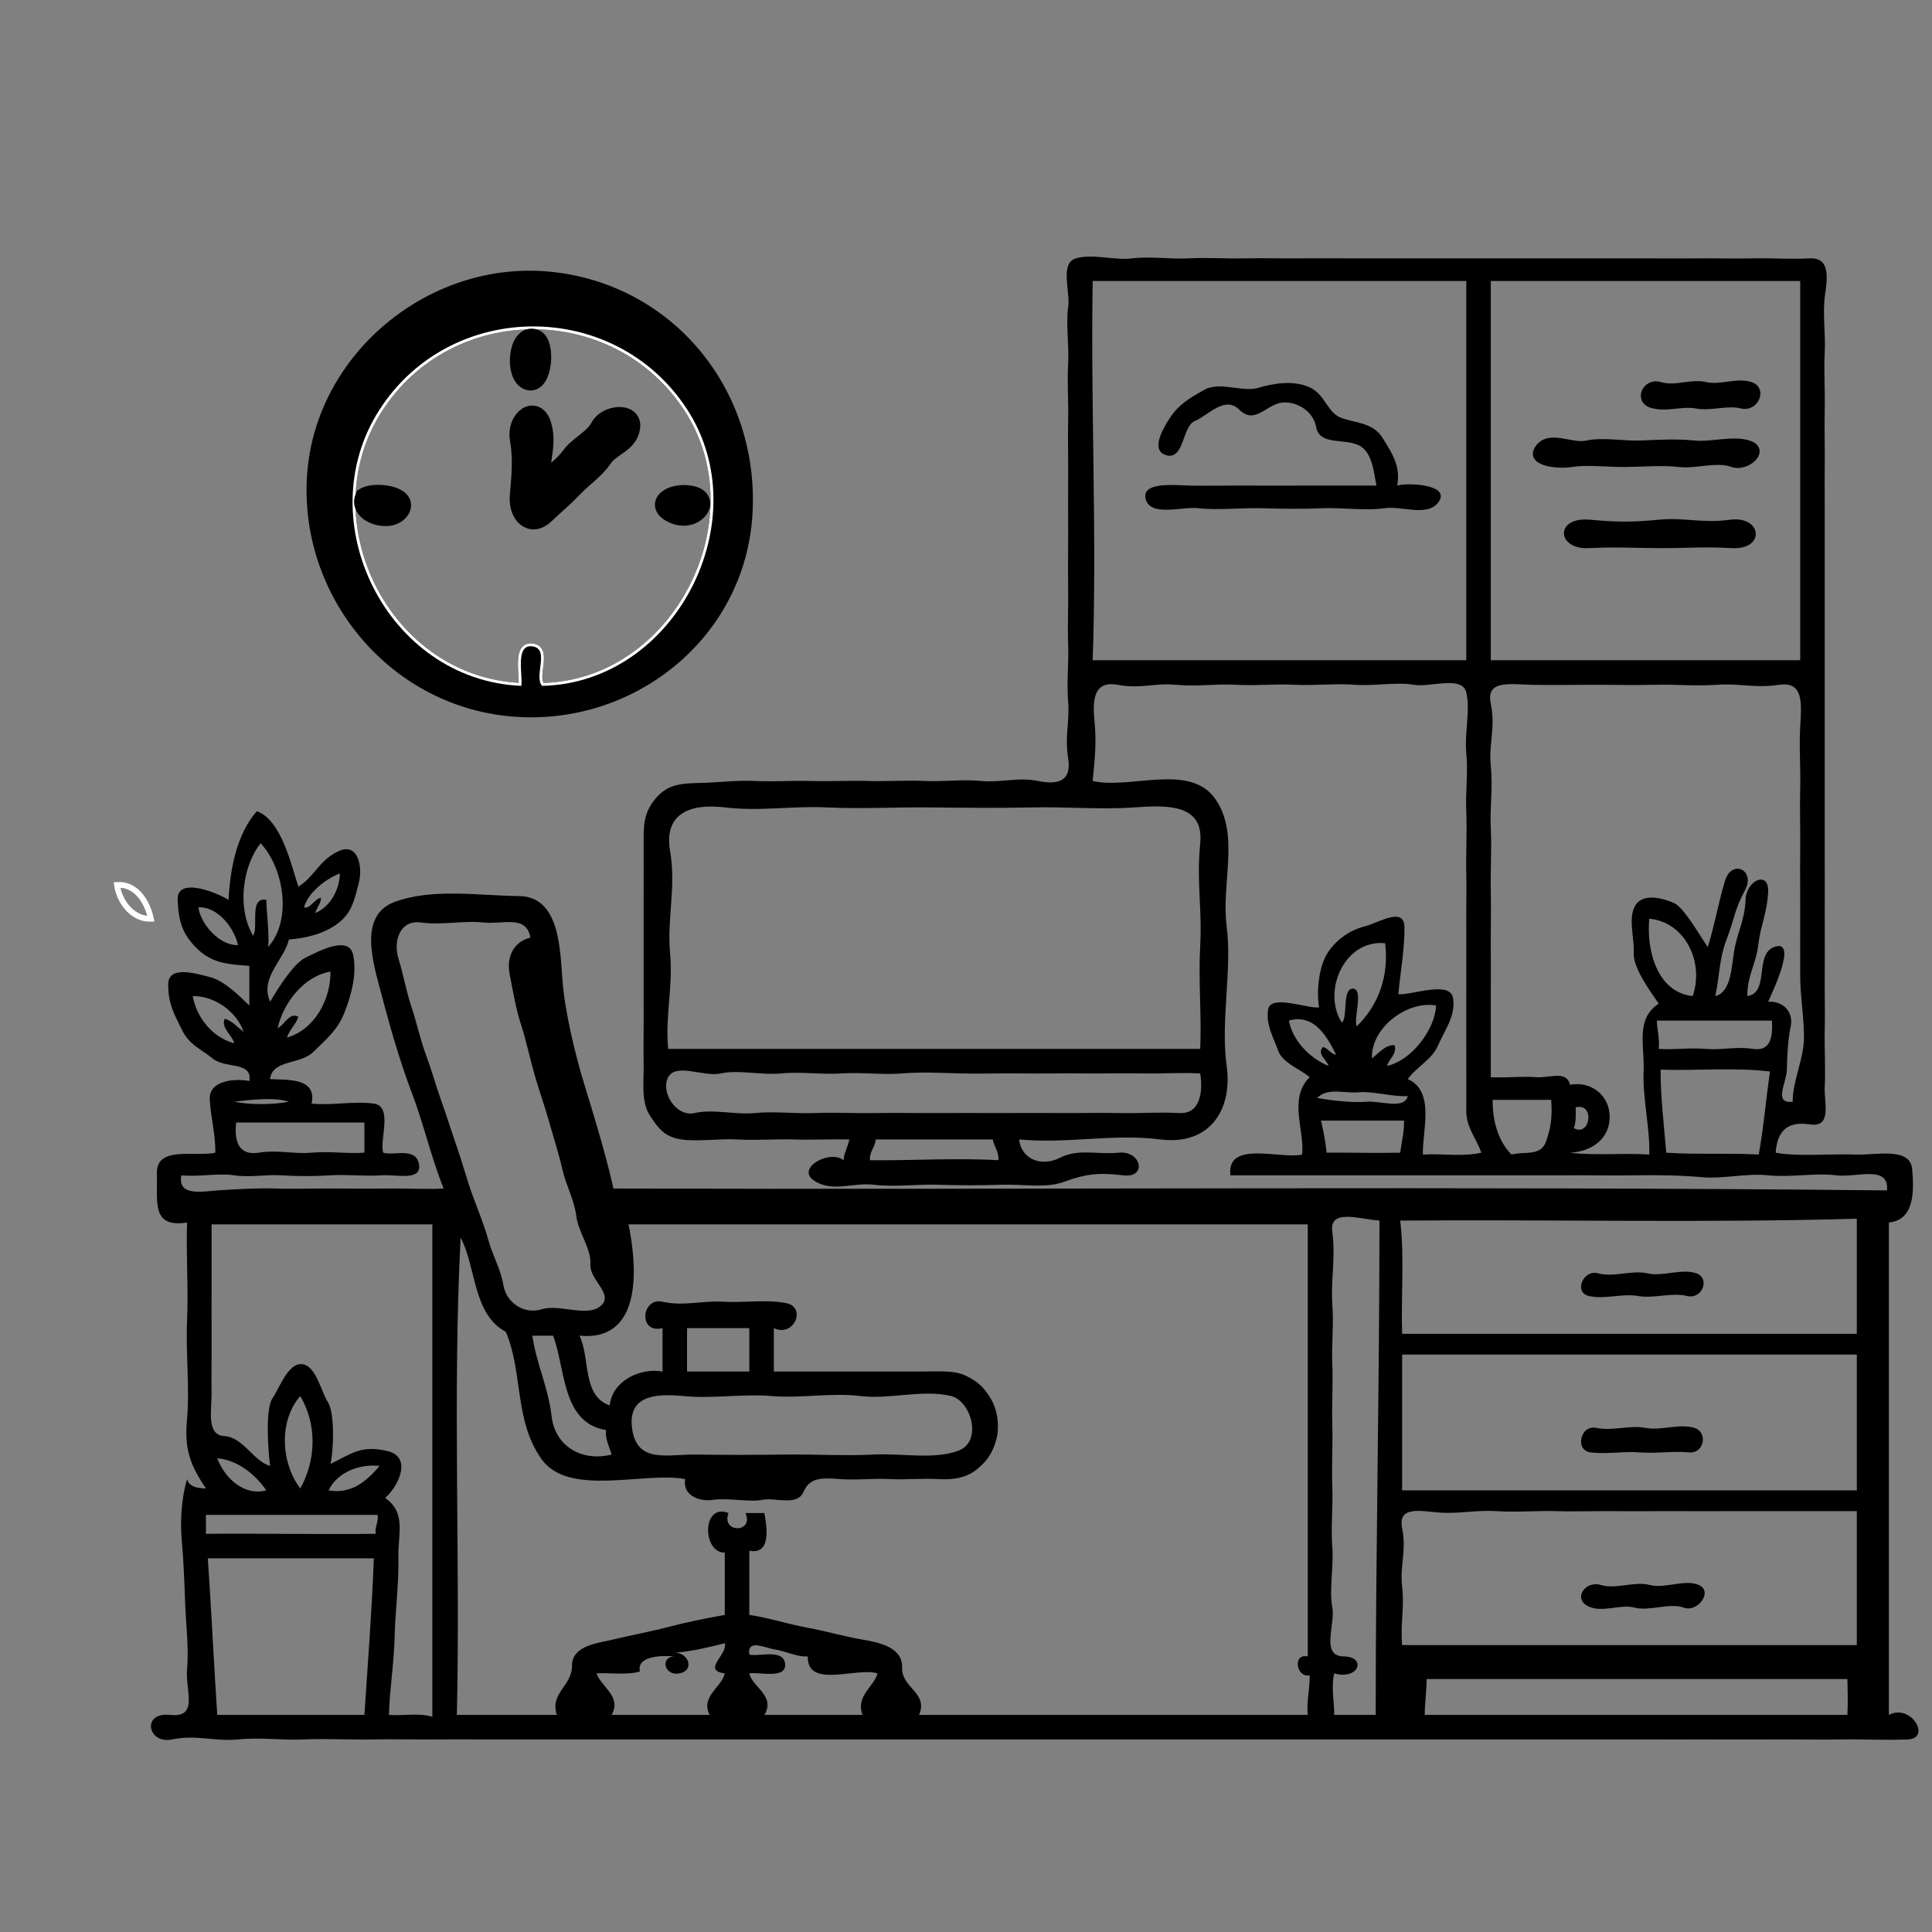 <svg width="101" height="101" viewBox="0 0 101 101" fill="none" xmlns="http://www.w3.org/2000/svg">
<rect x="0" y="0" width="101" height="101" fill="#808080" stroke="none"/>
<path d="M7.891 48.034C7.705 47.163 7.137 46.198 6.115 46.259C6.232 47.127 6.925 48.068 7.891 48.034Z" stroke="white" stroke-width="0.3"/>
<path d="M28.731 14.352C22.51 13.751 16.648 18.572 16.205 24.808C15.762 31.043 20.392 36.724 26.693 37.301C32.993 37.878 38.801 33.313 39.187 26.879C39.572 20.445 35.072 14.966 28.731 14.352ZM35.143 18.692C32.364 15.801 27.488 15.123 23.896 16.52C20.304 17.917 18.094 21.213 17.389 24.808C17.486 21.029 20.259 17.619 23.867 16.195C27.474 14.771 32.621 15.443 35.143 18.692ZM28.337 35.855C27.893 35.359 28.763 33.917 27.836 33.791C26.91 33.665 27.343 35.303 27.252 35.855C20.234 35.56 16.107 27.234 19.832 21.431C23.556 15.629 32.137 15.608 35.907 21.38C39.677 27.151 35.321 35.714 28.337 35.855Z" stroke="black" stroke-width="0.3"/>
<path d="M35.143 18.692C32.621 15.444 27.474 14.771 23.867 16.195C20.259 17.619 17.486 21.029 17.389 24.808C18.094 21.213 20.304 17.917 23.896 16.521C27.488 15.123 32.364 15.802 35.143 18.692Z" stroke="white" stroke-width="0.3"/>
<path d="M28.337 35.854C35.321 35.714 39.677 27.151 35.907 21.38C32.137 15.608 23.556 15.629 19.832 21.431C16.107 27.234 20.234 35.559 27.252 35.854C27.343 35.303 26.91 33.665 27.836 33.791C28.763 33.917 27.893 35.359 28.337 35.854ZM27.942 17.706C28.571 17.911 28.371 20.149 27.622 19.896C26.873 19.641 27.058 17.418 27.942 17.706ZM28.337 25.301C28.812 24.798 29.424 24.418 29.841 23.846C30.258 23.273 31.032 22.961 31.37 22.317C31.709 21.673 33.086 21.511 32.966 22.349C32.844 23.187 31.954 23.31 31.518 23.945C31.082 24.579 30.563 24.878 29.989 25.473C29.416 26.069 29.172 26.246 28.465 26.908C27.758 27.571 27.061 26.913 27.153 25.892C27.246 24.872 27.33 23.952 27.153 22.933C26.977 21.915 28.013 21.128 28.334 22.246C28.655 23.363 28.098 24.208 28.337 25.301ZM19.065 25.991C19.597 25.66 21.393 25.903 20.909 26.651C20.426 27.4 18.683 26.85 19.065 25.991ZM36.129 25.892C37.217 26.099 36.348 27.344 35.241 26.879C34.135 26.413 35.043 25.686 36.129 25.892Z" stroke="white" stroke-width="0.3"/>
<path d="M27.942 17.706C27.058 17.418 26.873 19.641 27.622 19.896C28.371 20.149 28.571 17.911 27.942 17.706Z" stroke="black" stroke-width="0.3"/>
<path d="M28.337 25.301C28.098 24.208 28.655 23.363 28.334 22.246C28.013 21.129 26.977 21.915 27.153 22.934C27.33 23.953 27.246 24.872 27.153 25.893C27.061 26.913 27.758 27.571 28.465 26.909C29.172 26.246 29.416 26.069 29.989 25.474C30.563 24.879 31.082 24.579 31.518 23.945C31.954 23.31 32.844 23.187 32.966 22.349C33.086 21.511 31.709 21.673 31.37 22.317C31.032 22.961 30.258 23.273 29.841 23.846C29.424 24.418 28.812 24.798 28.337 25.301Z" stroke="black" stroke-width="0.3"/>
<path d="M19.065 25.991C18.683 26.85 20.426 27.4 20.909 26.651C21.393 25.903 19.597 25.66 19.065 25.991Z" stroke="black" stroke-width="0.3"/>
<path d="M36.129 25.893C35.043 25.686 34.135 26.413 35.241 26.879C36.348 27.345 37.217 26.099 36.129 25.893Z" stroke="black" stroke-width="0.3"/>
<path d="M28.731 14.352C22.51 13.751 16.648 18.572 16.205 24.808C15.762 31.043 20.392 36.724 26.693 37.301C32.993 37.878 38.801 33.313 39.187 26.879C39.572 20.445 35.072 14.966 28.731 14.352ZM35.143 18.692C32.364 15.801 27.488 15.123 23.896 16.52C20.304 17.917 18.094 21.213 17.389 24.808C17.486 21.029 20.259 17.619 23.867 16.195C27.474 14.771 32.621 15.443 35.143 18.692ZM28.337 35.855C27.893 35.359 28.763 33.917 27.836 33.791C26.91 33.665 27.343 35.303 27.252 35.855C20.234 35.56 16.107 27.234 19.832 21.431C23.556 15.629 32.137 15.608 35.907 21.38C39.677 27.151 35.321 35.714 28.337 35.855Z" fill="black"/>
<path d="M35.143 18.692C32.621 15.444 27.474 14.771 23.867 16.195C20.259 17.619 17.486 21.029 17.389 24.808C18.094 21.213 20.304 17.917 23.896 16.521C27.488 15.123 32.364 15.802 35.143 18.692Z" fill="white" stroke="black"/>
<path d="M27.942 17.706C27.058 17.418 26.873 19.641 27.622 19.896C28.371 20.149 28.571 17.911 27.942 17.706Z" fill="black" stroke="black"/>
<path d="M28.337 25.301C28.098 24.208 28.655 23.363 28.334 22.246C28.013 21.129 26.977 21.915 27.153 22.934C27.33 23.953 27.246 24.872 27.153 25.893C27.061 26.913 27.758 27.571 28.465 26.909C29.172 26.246 29.416 26.069 29.989 25.474C30.563 24.879 31.082 24.579 31.518 23.945C31.954 23.31 32.844 23.187 32.966 22.349C33.086 21.511 31.709 21.673 31.37 22.317C31.032 22.961 30.258 23.273 29.841 23.846C29.424 24.418 28.812 24.798 28.337 25.301Z" fill="black" stroke="black"/>
<path d="M19.065 25.991C18.683 26.85 20.426 27.4 20.909 26.651C21.393 25.903 19.597 25.66 19.065 25.991Z" fill="black" stroke="black"/>
<path d="M36.129 25.893C35.043 25.686 34.135 26.413 35.241 26.879C36.348 27.345 37.217 26.099 36.129 25.893Z" fill="black" stroke="black"/>
<path d="M91.531 20.121C90.794 19.875 89.933 20.302 89.164 20.121C88.395 19.94 87.585 20.36 86.797 20.121C86.009 19.882 85.549 20.935 86.336 21.174C87.123 21.412 87.898 21.063 88.671 21.206C89.444 21.349 90.297 21.018 91.038 21.206C91.778 21.394 92.233 20.355 91.531 20.121Z" stroke="black" stroke-width="0.3"/>
<path d="M91.433 23.179C90.612 22.905 89.439 23.272 88.572 23.179C87.705 23.085 86.678 23.139 85.811 23.179C84.943 23.218 83.774 22.995 82.95 23.179C82.127 23.362 80.995 22.597 80.411 23.402C79.826 24.206 81.41 24.393 82.161 24.264C82.913 24.134 84.087 24.27 84.923 24.264C85.759 24.258 86.935 24.162 87.783 24.264C88.632 24.365 89.746 23.973 90.545 24.264C91.344 24.555 92.447 23.517 91.433 23.179Z" stroke="black" stroke-width="0.3"/>
<path d="M83.147 27.321C81.445 27.157 81.578 28.577 83.049 28.505C84.519 28.433 85.348 28.5 86.797 28.505C88.246 28.51 88.986 28.419 90.545 28.505C92.104 28.591 91.93 27.121 90.446 27.321C88.963 27.521 88.044 27.186 86.698 27.321C85.353 27.456 84.405 27.442 83.147 27.321Z" stroke="black" stroke-width="0.3"/>
<path d="M91.531 20.121C90.794 19.875 89.933 20.302 89.164 20.121C88.395 19.94 87.585 20.36 86.797 20.121C86.009 19.882 85.549 20.935 86.336 21.174C87.123 21.412 87.898 21.063 88.671 21.206C89.444 21.349 90.297 21.018 91.038 21.206C91.778 21.394 92.233 20.355 91.531 20.121Z" fill="black"/>
<path d="M91.433 23.179C90.612 22.905 89.439 23.272 88.572 23.179C87.705 23.085 86.678 23.139 85.811 23.179C84.943 23.218 83.774 22.995 82.95 23.179C82.127 23.362 80.995 22.597 80.411 23.402C79.826 24.206 81.41 24.393 82.161 24.264C82.913 24.134 84.087 24.27 84.923 24.264C85.759 24.258 86.935 24.162 87.783 24.264C88.632 24.365 89.746 23.973 90.545 24.264C91.344 24.555 92.447 23.517 91.433 23.179Z" fill="black"/>
<path d="M83.147 27.321C81.445 27.157 81.578 28.577 83.049 28.505C84.519 28.433 85.348 28.5 86.797 28.505C88.246 28.51 88.986 28.419 90.545 28.505C92.104 28.591 91.93 27.121 90.446 27.321C88.963 27.521 88.044 27.186 86.698 27.321C85.353 27.456 84.405 27.442 83.147 27.321Z" fill="black"/>
<path d="M73.044 25.385C73.225 24.34 72.783 23.717 72.28 22.895C71.777 22.073 70.808 22.117 70.088 21.831C69.367 21.546 69.282 20.602 68.431 20.234C67.58 19.866 66.571 20.043 65.767 20.278C64.963 20.513 63.774 19.938 62.992 20.363C62.208 20.787 61.621 21.153 61.184 21.81C60.748 22.468 60.116 23.592 61.011 23.807C61.906 24.021 61.816 22.259 62.466 22.007C63.117 21.756 64.02 20.653 64.784 21.415C65.548 22.177 66.128 21.267 66.863 21.078C67.598 20.889 68.635 21.39 68.806 22.326C68.976 23.261 70.143 22.928 70.948 23.24C71.754 23.551 71.811 24.695 71.959 25.385C70.927 25.381 69.719 25.39 68.704 25.385C67.689 25.38 66.399 25.395 65.45 25.385C64.499 25.375 62.991 25.405 62.195 25.385C61.399 25.365 59.634 25.17 59.897 26.105C60.159 27.041 61.859 26.456 62.688 26.569C63.516 26.681 65.006 26.541 65.943 26.569C66.88 26.596 68.133 26.616 69.099 26.569C70.064 26.521 71.43 26.714 72.354 26.569C73.278 26.424 74.692 27.071 75.236 26.196C75.779 25.321 73.575 25.218 73.044 25.385Z" fill="black"/>
<path d="M88.81 82.858C88.079 82.539 87.03 83.069 86.246 82.858C85.461 82.647 84.47 83.101 83.681 82.858C82.892 82.615 82.234 83.545 82.984 83.95C83.733 84.356 84.675 83.838 85.456 84.042C86.238 84.246 87.285 83.772 88.021 84.042C88.757 84.312 89.573 83.192 88.81 82.858Z" fill="black"/>
<path d="M88.579 74.646C87.783 74.404 86.84 74.804 86.014 74.646C85.189 74.488 84.287 74.825 83.45 74.646C82.614 74.468 82.315 75.825 83.154 75.928C83.993 76.032 84.884 75.859 85.719 75.928C86.553 75.998 87.464 75.847 88.282 75.927C89.1 76.007 89.301 74.865 88.579 74.646Z" fill="black"/>
<path d="M88.685 66.567C87.919 66.295 86.918 66.753 86.121 66.567C85.323 66.382 84.349 66.79 83.556 66.567C82.763 66.344 82.256 67.558 83.063 67.751C83.87 67.944 84.811 67.605 85.627 67.751C86.444 67.897 87.391 67.554 88.192 67.751C88.993 67.947 89.416 66.827 88.685 66.567Z" fill="black"/>
<path d="M92.828 60.259C92.9 59.177 93.4 58.593 94.603 58.779C95.807 58.966 95.345 57.636 95.392 56.806C95.44 55.977 95.372 54.763 95.392 53.847C95.414 52.932 95.383 51.843 95.392 50.889C95.402 49.934 95.388 48.901 95.392 47.93C95.396 46.958 95.391 45.95 95.392 44.971C95.394 43.991 95.391 42.995 95.392 42.012C95.394 41.028 95.391 40.037 95.392 39.053C95.394 38.068 95.391 37.077 95.392 36.094C95.394 35.11 95.391 34.116 95.392 33.135C95.394 32.153 95.391 31.152 95.392 30.176C95.394 29.199 95.388 28.289 95.392 27.315C95.397 26.342 95.382 25.33 95.392 24.356C95.403 23.383 95.37 22.363 95.392 21.397C95.415 20.432 95.341 19.381 95.392 18.438C95.444 17.495 95.276 16.379 95.399 15.486C95.524 14.595 95.717 13.451 94.603 13.507C93.49 13.562 92.688 13.482 91.644 13.507C90.601 13.531 89.697 13.495 88.685 13.507C87.674 13.519 86.723 13.502 85.727 13.507C84.73 13.512 83.756 13.504 82.767 13.507C81.78 13.51 80.789 13.505 79.808 13.507C78.828 13.509 77.927 13.505 76.948 13.507C75.97 13.509 74.971 13.505 73.989 13.507C73.008 13.509 72.013 13.502 71.03 13.507C70.048 13.512 69.052 13.496 68.071 13.507C67.091 13.518 66.086 13.483 65.112 13.507C64.139 13.53 63.112 13.454 62.153 13.507C61.194 13.559 60.12 13.39 59.194 13.507C58.268 13.623 57.091 13.246 56.238 13.51C55.384 13.772 55.968 15.271 55.841 16.071C55.714 16.871 55.898 18.129 55.841 19.03C55.783 19.932 55.865 21.043 55.841 21.989C55.816 22.935 55.85 23.985 55.841 24.948C55.832 25.912 55.838 26.83 55.841 27.808C55.844 28.787 55.825 29.77 55.841 30.767C55.856 31.765 55.803 32.703 55.841 33.727C55.878 34.75 55.755 35.61 55.841 36.685C55.926 37.761 55.65 38.459 55.841 39.644C56.031 40.83 55.33 41.044 54.263 40.828C53.195 40.612 52.325 40.927 51.304 40.828C50.282 40.729 49.345 40.875 48.345 40.828C47.344 40.781 46.372 40.857 45.386 40.828C44.399 40.799 43.4 40.856 42.427 40.828C41.453 40.8 40.419 40.874 39.468 40.828C38.516 40.782 37.597 40.903 36.706 40.927C35.815 40.95 35.043 40.942 34.413 41.592C33.783 42.242 33.639 42.869 33.648 43.787C33.657 44.705 33.643 45.796 33.648 46.746C33.653 47.696 33.643 48.749 33.648 49.705C33.653 50.661 33.641 51.722 33.648 52.664C33.655 53.606 33.633 54.724 33.648 55.623C33.663 56.522 33.508 57.575 33.952 58.278C34.395 58.982 34.754 59.444 35.621 59.568C36.488 59.693 37.654 59.51 38.58 59.568C39.506 59.626 40.594 59.537 41.539 59.568C42.484 59.6 43.452 59.545 44.399 59.568C44.343 59.944 44.111 60.268 44.103 60.653C43.37 60.077 41.596 61.069 42.55 61.714C43.504 62.359 44.593 61.803 45.681 61.935C46.77 62.068 47.934 61.901 49.035 61.935C50.136 61.97 51.288 61.975 52.389 61.935C53.489 61.896 54.65 62.145 55.673 61.768C56.696 61.391 57.41 61.278 58.701 61.442C59.992 61.607 59.668 60.146 58.504 60.259C57.34 60.371 56.378 60.033 55.416 60.524C54.454 61.015 53.396 60.616 53.276 59.568C55.777 59.806 58.163 59.252 60.674 59.568C63.185 59.885 64.45 58.082 64.126 55.722C63.801 53.361 64.42 50.702 64.126 48.423C63.832 46.144 64.843 43.601 63.511 41.738C62.18 39.876 59.056 41.28 57.123 40.828C57.22 39.788 57.332 38.878 57.222 37.77C57.111 36.663 57.138 35.568 58.405 35.798C59.673 36.028 60.331 35.692 61.463 35.798C62.594 35.903 63.552 35.738 64.619 35.798C65.686 35.858 66.658 35.746 67.677 35.798C68.695 35.849 69.869 35.721 70.833 35.798C71.797 35.875 73.037 35.64 73.891 35.798C74.744 35.956 76.426 35.29 76.652 36.192C76.878 37.095 76.548 38.375 76.652 39.349C76.757 40.322 76.607 41.398 76.652 42.406C76.698 43.414 76.632 44.541 76.652 45.562C76.673 46.583 76.644 47.595 76.652 48.62C76.66 49.645 76.65 50.756 76.652 51.776C76.654 52.796 76.655 53.83 76.652 54.834C76.649 55.838 76.662 57.021 76.652 57.99C76.642 58.96 77.116 59.375 77.441 60.259C76.474 60.485 75.395 60.295 74.384 60.357C74.344 59.153 75.047 57.049 73.595 56.412C74.052 55.772 74.857 55.4 75.181 54.645C75.503 53.888 76.118 53.1 75.961 52.172C75.805 51.244 73.788 52.036 73.102 51.974C73.196 50.929 73.446 49.507 73.418 48.445C73.391 47.384 72.068 48.245 71.334 48.431C70.599 48.615 69.89 49.09 69.427 49.779C68.966 50.467 68.805 51.746 68.959 52.664C68.377 52.746 66.435 51.964 66.297 52.762C66.159 53.56 66.58 54.245 66.812 54.91C67.043 55.575 67.975 55.886 68.466 56.313C67.334 57.433 68.215 59.091 68.071 60.357C66.982 60.617 64.101 59.58 64.323 61.442C65.506 61.442 66.691 61.442 67.874 61.442C69.056 61.442 70.244 61.443 71.425 61.442C72.605 61.441 73.797 61.444 74.975 61.442C76.154 61.44 77.355 61.446 78.526 61.442C79.698 61.438 80.811 61.451 81.978 61.442C83.146 61.433 84.366 61.461 85.529 61.442C86.692 61.423 87.864 61.441 88.981 61.541C90.1 61.641 91.318 61.32 92.433 61.442C93.549 61.565 94.928 61.304 95.984 61.442C97.041 61.58 98.768 60.871 98.647 62.231C76.566 62.002 54.178 62.202 32.07 62.133C31.685 60.413 31.096 58.468 30.584 56.813C30.071 55.16 29.536 52.914 29.407 51.283C29.277 49.653 29.279 46.872 27.139 46.845C24.998 46.817 22.605 46.425 20.637 47.148C18.669 47.871 19.546 50.455 19.939 51.972C20.333 53.492 20.92 55.541 21.518 57.1C22.118 58.659 22.557 60.559 23.193 62.133C22.352 62.18 21.493 62.126 20.53 62.133C19.567 62.14 18.442 62.143 17.473 62.133C16.503 62.123 15.359 62.166 14.415 62.133C13.471 62.099 12.304 62.172 11.464 62.225C10.623 62.278 9.262 62.581 9.483 61.442C10.36 61.537 11.383 61.316 12.245 61.442C13.107 61.569 13.867 61.388 14.711 61.442C15.554 61.496 16.442 61.496 17.275 61.442C18.109 61.388 19.183 61.502 19.938 61.442C20.694 61.383 22.067 61.772 21.903 60.858C21.74 59.944 20.567 60.436 20.037 60.259C19.819 59.628 20.566 57.838 19.544 57.694C18.522 57.55 17.327 57.803 16.289 57.694C16.585 56.318 14.999 56.467 14.119 56.412C14.229 55.392 15.702 55.656 16.363 55.007C17.024 54.358 17.645 53.849 17.988 52.983C18.332 52.117 18.684 50.94 18.458 49.903C18.232 48.867 16.61 49.753 15.963 50.07C15.316 50.386 14.505 51.725 14.119 52.368C13.57 51.095 14.84 50.215 15.105 49.113C16.006 49.051 16.971 48.81 17.695 48.25C18.418 47.69 18.537 46.999 18.756 46.155C18.974 45.31 18.722 44.021 17.692 44.5C16.663 44.98 16.472 45.811 15.598 46.352C15.2 45.146 14.709 42.881 13.429 42.406C12.371 43.608 12.027 45.435 11.949 47.042C11.156 46.57 9.237 45.867 9.286 47.042C9.335 48.217 9.553 48.873 10.346 49.631C11.139 50.389 12.016 50.412 13.034 50.494C13.034 51.053 13.034 52.006 13.034 52.565C12.466 52.014 11.707 51.265 10.97 51.079C10.233 50.892 8.788 50.442 8.793 51.48C8.798 52.519 9.111 53.007 9.506 53.825C9.901 54.642 10.493 54.823 11.137 55.35C11.781 55.876 13.213 55.476 13.034 56.511C12.265 56.367 10.9 56.477 10.965 57.495C11.031 58.512 11.263 59.247 11.259 60.259C10.195 60.497 8.159 59.875 8.201 61.344C8.243 62.812 7.895 64.211 9.779 63.908C9.723 65.561 9.853 67.403 9.779 69.037C9.705 70.671 9.922 72.602 9.779 74.166C9.636 75.73 9.901 76.52 10.765 77.815C10.365 77.803 9.88 77.744 9.779 77.322C9.491 78.316 9.408 79.46 9.505 80.555C9.602 81.65 9.64 82.732 9.681 83.832C9.721 84.932 9.878 86.18 9.779 87.284C9.681 88.388 10.409 89.812 8.892 89.651C7.374 89.492 7.726 91.197 8.99 90.933C10.255 90.67 11.236 91.052 12.442 90.933C13.649 90.815 14.71 90.986 15.894 90.933C17.079 90.881 18.27 90.957 19.445 90.933C20.62 90.91 21.728 90.944 22.897 90.933C24.067 90.923 25.281 90.938 26.448 90.933C27.615 90.929 28.738 90.936 29.9 90.933C31.062 90.931 32.188 90.934 33.352 90.933C34.517 90.933 35.737 90.933 36.903 90.933C38.069 90.933 39.19 90.933 40.355 90.933C41.521 90.933 42.741 90.933 43.906 90.933C45.071 90.933 46.197 90.933 47.358 90.933C48.519 90.933 49.646 90.933 50.81 90.933C51.975 90.933 53.195 90.933 54.361 90.933C55.527 90.933 56.648 90.933 57.813 90.933C58.979 90.933 60.199 90.933 61.364 90.933C62.529 90.933 63.655 90.933 64.816 90.933C65.977 90.933 67.104 90.933 68.269 90.933C69.433 90.933 70.653 90.933 71.819 90.933C72.985 90.933 74.106 90.933 75.271 90.933C76.437 90.933 77.656 90.933 78.822 90.933C79.988 90.933 81.111 90.934 82.274 90.933C83.437 90.933 84.558 90.936 85.727 90.933C86.895 90.931 88.103 90.938 89.277 90.933C90.452 90.93 91.544 90.943 92.729 90.933C93.915 90.924 95.073 90.955 96.28 90.933C97.487 90.912 98.473 90.984 99.732 90.933C100.991 90.882 99.9 89.033 98.746 89.651C98.746 81.07 98.746 72.489 98.746 63.908C100.079 63.779 100.068 62.298 99.962 61.114C99.857 59.929 98.013 60.408 96.971 60.357C95.928 60.307 93.887 60.476 92.828 60.259ZM76.652 14.69C76.652 21.299 76.652 27.907 76.652 34.516C70.142 34.516 63.633 34.516 57.123 34.516C57.35 27.963 57.011 21.163 57.123 14.69C63.633 14.69 70.142 14.69 76.652 14.69ZM94.11 14.69C94.11 21.299 94.11 27.907 94.11 34.516C88.718 34.516 83.327 34.516 77.934 34.516C77.934 27.907 77.934 21.299 77.934 14.69C83.327 14.69 88.718 14.69 94.11 14.69ZM93.716 57.596C92.685 57.714 93.403 56.589 93.413 55.912C93.422 55.234 93.472 54.334 93.615 53.648C93.757 52.962 93.288 52.325 92.433 52.368C92.709 51.766 93.941 49.145 92.806 49.486C91.671 49.827 92.542 51.895 91.349 52.072C91.327 51.02 91.795 50.434 91.919 49.387C92.042 48.34 92.364 47.823 92.433 46.647C92.502 45.471 91.281 46.013 91.252 47.044C91.223 48.076 90.806 48.792 90.659 49.706C90.512 50.62 90.49 51.865 89.672 52.072C89.897 51.044 89.87 50.113 90.262 49.111C90.652 48.108 90.668 47.567 91.228 46.527C91.787 45.486 90.527 44.878 90.173 46.063C89.818 47.248 89.626 48.416 89.277 49.508C88.925 49.013 88.04 47.445 87.526 47.215C87.014 46.983 85.927 46.651 85.504 47.313C85.083 47.976 85.455 49.065 85.409 49.825C85.362 50.587 86.294 51.859 86.713 52.467C85.48 53.285 85.985 54.66 85.924 56.017C85.863 57.375 86.261 58.969 86.22 60.357C84.94 60.266 83.269 60.42 82.077 60.259C83.082 60.214 84.09 59.648 84.147 58.482C84.205 57.316 83.224 56.499 82.077 56.708C81.885 55.926 80.989 56.374 80.302 56.313C79.614 56.252 78.648 56.359 77.934 56.313C77.93 55.225 77.94 54.147 77.934 53.059C77.929 51.97 77.945 50.895 77.934 49.804C77.924 48.712 77.958 47.648 77.934 46.549C77.911 45.449 77.988 44.41 77.934 43.294C77.881 42.177 78.052 41.195 77.934 40.039C77.817 38.883 78.194 38.025 77.934 36.784C77.675 35.543 78.903 35.77 80.006 35.798C81.109 35.825 82.152 35.799 83.261 35.798C84.369 35.797 85.386 35.829 86.516 35.798C87.645 35.766 88.591 35.882 89.77 35.798C90.95 35.714 91.731 35.989 93.025 35.798C94.319 35.606 94.175 36.863 94.11 37.968C94.045 39.072 94.14 40.128 94.11 41.222C94.081 42.317 94.123 43.388 94.11 44.477C94.097 45.567 94.116 46.642 94.11 47.732C94.104 48.822 94.113 49.895 94.11 50.987C94.107 52.079 94.308 53.143 94.308 54.242C94.306 55.341 93.717 56.492 93.716 57.596ZM62.745 54.834C53.474 54.834 44.202 54.834 34.931 54.834C34.763 53.1 35.194 51.631 35.029 49.804C34.864 47.976 35.356 46.406 35.029 44.477C34.703 42.549 36.039 41.989 37.89 42.209C39.74 42.429 41.403 42.121 43.216 42.209C45.029 42.297 46.849 42.189 48.641 42.209C50.432 42.229 52.198 42.248 53.967 42.209C55.735 42.169 57.553 42.333 59.293 42.209C61.033 42.085 62.946 42.024 62.745 44.083C62.544 46.141 62.849 47.478 62.745 49.409C62.642 51.34 62.822 52.933 62.745 54.834ZM14.02 49.508C14.082 48.793 13.938 47.738 13.922 47.042C12.999 46.876 13.536 48.477 13.231 48.916C12.398 47.522 12.65 45.312 13.626 44.083C14.846 45.398 15.28 48.088 14.02 49.508ZM17.768 45.661C17.749 46.499 17.285 47.387 16.486 47.732C16.545 47.457 16.774 47.246 16.782 46.943C16.498 46.921 16.211 47.546 15.894 47.436C16.112 46.645 17.047 45.936 17.768 45.661ZM12.442 49.409C11.477 49.443 10.487 48.304 10.371 47.436C11.393 47.375 12.257 48.538 12.442 49.409ZM88.488 52.072C86.623 51.878 86.064 49.662 86.22 48.028C88.144 48.208 89.093 50.367 88.488 52.072ZM27.73 49.014C26.832 49.242 26.475 50.037 26.639 50.895C26.802 51.755 26.962 52.718 27.235 53.554C27.508 54.39 27.688 55.277 27.926 56.118C28.162 56.96 28.463 57.77 28.695 58.604C28.927 59.437 29.216 60.319 29.405 61.148C29.595 61.979 30.029 62.747 30.129 63.581C30.23 64.414 30.915 65.269 30.865 66.1C30.814 66.931 32.12 67.659 31.402 68.271C30.684 68.882 29.257 68.156 28.322 68.445C27.387 68.734 26.468 68.091 26.318 67.195C26.167 66.298 25.759 65.669 25.529 64.827C25.299 63.986 24.973 63.234 24.681 62.421C24.388 61.608 24.172 60.773 23.886 59.961C23.601 59.147 23.353 58.341 23.063 57.529C22.773 56.716 22.58 55.985 22.274 55.161C21.967 54.338 21.803 53.522 21.517 52.663C21.23 51.805 21.106 51.006 20.827 50.099C20.548 49.192 20.91 48.072 22.01 48.225C23.109 48.379 24.25 48.109 25.265 48.225C26.279 48.342 27.505 47.799 27.73 49.014ZM72.411 49.31C72.618 50.982 72.093 52.518 70.931 53.65C70.734 53.291 71.313 51.703 70.726 51.685C70.139 51.668 70.482 53.255 70.142 53.453C69.104 51.813 70.285 49.097 72.411 49.31ZM17.275 50.79C17.298 52.234 16.455 53.82 15.007 54.242C15.116 53.847 15.468 53.557 15.598 53.157C15.148 52.883 14.873 53.581 14.514 53.749C14.818 52.421 15.868 51.044 17.275 50.79ZM12.738 53.946C12.413 53.695 12.149 53.379 11.752 53.256C11.52 53.719 12.145 54.113 12.245 54.538C11.113 54.247 10.275 53.195 10.075 52.072C11.21 52.056 12.37 52.875 12.738 53.946ZM75.074 52.565C75.021 53.831 73.784 55.449 72.51 55.722C72.615 55.354 73.043 55.098 72.904 54.637C72.405 54.616 72.087 55.06 71.721 55.327C71.659 53.743 73.549 52.298 75.074 52.565ZM69.847 55.13C69.564 55.117 69.434 54.784 69.156 54.735C68.832 55.121 69.356 55.385 69.452 55.722C68.474 55.33 67.57 54.393 67.381 53.354C68.701 52.977 69.374 54.192 69.847 55.13ZM92.631 53.354C92.683 54.188 92.571 54.975 91.644 54.834C90.718 54.693 90.055 54.907 89.179 54.834C88.302 54.761 87.576 54.889 86.713 54.834C86.774 54.316 86.631 53.855 86.614 53.354C88.62 53.354 90.625 53.354 92.631 53.354ZM92.532 56.017C92.318 57.451 92.203 58.937 91.94 60.357C90.425 60.263 88.695 60.37 87.107 60.259C86.994 58.817 86.805 57.392 86.811 55.919C88.677 55.984 90.71 55.789 92.532 56.017ZM62.745 56.116C62.89 57.017 62.773 58.248 61.66 58.187C60.547 58.126 59.584 58.214 58.504 58.187C57.424 58.161 56.416 58.198 55.348 58.187C54.28 58.176 53.257 58.188 52.191 58.187C51.126 58.186 49.998 58.181 48.936 58.187C47.875 58.193 46.831 58.169 45.78 58.187C44.73 58.206 43.661 58.143 42.624 58.187C41.586 58.232 40.484 58.087 39.468 58.187C38.452 58.288 37.281 57.965 36.311 58.187C35.342 58.41 34.518 57.081 34.931 56.313C35.343 55.546 36.813 56.32 37.692 56.116C38.571 55.912 39.876 56.219 40.849 56.116C41.821 56.014 42.991 56.186 44.005 56.116C45.019 56.046 46.131 56.201 47.161 56.116C48.191 56.031 49.169 56.087 50.219 56.116C51.268 56.145 52.324 56.1 53.375 56.116C54.426 56.132 55.48 56.103 56.531 56.116C57.583 56.129 58.635 56.098 59.687 56.116C60.74 56.135 61.742 56.061 62.745 56.116ZM73.595 57.3C73.419 58.024 72.179 57.535 71.425 57.596C70.67 57.656 69.595 57.532 68.86 57.398C69.401 56.839 70.25 57.169 71.03 57.102C71.81 57.035 72.796 57.35 73.595 57.3ZM15.105 57.596C14.258 57.758 13.085 57.761 12.245 57.596C13.084 57.49 14.381 57.346 15.105 57.596ZM81.091 57.497C81.153 58.347 81.095 58.911 80.817 59.689C80.539 60.467 79.691 60.175 79.019 60.357C78.296 59.631 78.018 58.539 78.033 57.497C79.052 57.497 80.072 57.497 81.091 57.497ZM82.274 58.977C82.404 58.643 82.373 58.259 82.373 57.892C83.393 57.63 83.147 59.459 82.274 58.977ZM73.397 58.582C73.419 59.163 73.269 59.698 73.2 60.259C71.91 60.291 70.676 60.247 69.353 60.259C69.296 59.691 69.188 59.134 69.058 58.582C70.504 58.582 71.95 58.582 73.397 58.582ZM19.051 58.681C19.051 59.206 19.051 59.733 19.051 60.259C18.083 60.322 17.271 60.174 16.289 60.259C15.307 60.343 14.567 60.097 13.527 60.259C12.488 60.42 12.237 59.69 12.344 58.681C14.58 58.681 16.815 58.681 19.051 58.681ZM51.895 59.568C51.967 59.936 52.242 60.247 52.191 60.653C50.008 60.524 47.788 60.676 45.484 60.653C45.429 60.248 45.752 59.955 45.78 59.568C47.819 59.568 49.857 59.568 51.895 59.568ZM97.069 63.711C97.069 65.716 97.069 67.722 97.069 69.727C89.226 69.732 81.061 69.721 73.299 69.727C73.236 67.763 73.426 65.734 73.2 63.809C81.083 63.747 89.227 63.936 97.069 63.711ZM22.602 64.007C22.602 72.588 22.602 81.169 22.602 89.75C21.894 89.528 21.081 89.711 20.333 89.651C20.368 88.325 20.599 86.923 20.629 85.607C20.658 84.291 20.858 82.744 20.826 81.465C20.794 80.186 21.258 79.099 20.136 78.308C20.858 77.663 21.565 76.15 20.227 75.85C18.889 75.55 18.437 75.955 17.275 76.533C17.443 75.852 17.508 73.873 17.145 73.31C16.782 72.747 16.518 71.378 15.788 71.314C15.059 71.248 14.623 72.537 14.24 73.104C13.858 73.67 14.02 75.867 14.119 76.632C13.277 76.412 12.702 75.128 11.73 75.075C10.759 75.024 11.076 73.683 11.061 72.785C11.047 71.888 11.068 70.867 11.061 69.925C11.055 68.983 11.064 67.928 11.061 66.966C11.059 66.003 11.064 64.975 11.061 64.007C14.908 64.007 18.755 64.007 22.602 64.007ZM68.367 64.007C68.367 71.535 68.367 79.065 68.367 86.594C67.554 86.425 67.766 87.727 68.466 87.58C68.48 88.281 68.295 88.934 68.367 89.651C61.594 89.651 54.822 89.651 48.049 89.651C48.54 88.475 47.122 88.248 47.161 87.185C47.2 86.123 45.984 85.866 45.083 85.713C44.181 85.561 43.111 85.256 42.163 85.082C41.215 84.907 40.147 84.563 39.172 84.424C39.172 83.306 39.172 82.188 39.172 81.07C40.35 81.287 40.079 79.792 39.961 79.098C39.632 79.098 39.303 79.098 38.974 79.098C39.432 80.162 37.682 80.15 38.087 79.098C36.689 78.539 36.703 81.181 37.89 81.169C37.89 82.254 37.89 83.339 37.89 84.424C36.961 84.588 35.857 84.811 34.963 85.048C34.069 85.284 32.91 85.501 32.069 85.705C31.23 85.91 29.902 86.015 29.901 87.088C29.9 88.16 28.733 88.496 29.111 89.651C27.368 89.651 25.627 89.651 23.884 89.651C24.07 81.43 23.654 72.92 24.081 64.697C24.91 66.278 24.71 68.698 26.448 69.629C27.355 71.814 26.874 74.233 28.297 76.262C29.722 78.29 33.652 76.918 35.818 77.322C35.665 78.192 36.593 78.522 37.298 78.407C38.002 78.293 39.209 78.545 39.862 78.407C40.515 78.269 41.684 78.762 42.008 77.988C42.332 77.214 43.011 77.257 43.906 77.322C44.802 77.387 45.623 77.28 46.471 77.322C47.318 77.365 48.241 77.273 49.035 77.322C49.829 77.371 50.517 77.266 51.082 76.804C51.646 76.343 51.91 75.897 52.086 75.244C52.261 74.59 52.158 73.747 51.819 73.158C51.48 72.568 51.139 72.234 50.492 71.92C49.846 71.606 48.934 71.708 48.147 71.7C47.36 71.692 46.407 71.704 45.583 71.7C44.759 71.696 43.857 71.702 43.019 71.7C42.18 71.698 41.296 71.701 40.454 71.7C40.454 70.944 40.454 70.188 40.454 69.431C41.526 69.936 42.185 68.315 41.077 68.118C39.971 67.921 38.912 68.115 37.791 68.051C36.669 67.987 35.744 68.298 34.635 68.051C33.525 67.804 33.352 69.749 34.635 69.431C34.635 70.188 34.635 70.944 34.635 71.7C33.435 71.489 32.002 72.205 31.873 73.475C30.417 72.958 30.866 71.009 30.295 69.826C33.618 70.144 33.308 66.2 32.859 64.007C44.695 64.007 56.531 64.007 68.367 64.007ZM72.115 63.809C72.114 72.357 71.918 81.104 71.918 89.651C71.195 89.651 70.471 89.651 69.748 89.651C69.754 88.9 69.577 88.216 69.748 87.481C71.051 87.846 71.463 86.605 70.241 86.594C69.019 86.583 69.823 84.914 69.649 84.029C69.476 83.144 69.73 81.856 69.649 80.873C69.568 79.89 69.691 78.753 69.649 77.717C69.608 76.68 69.681 75.525 69.649 74.462C69.618 73.398 69.692 72.394 69.649 71.306C69.607 70.217 69.731 69.287 69.649 68.149C69.567 67.011 69.826 65.647 69.649 64.401C69.473 63.156 71.072 63.74 72.115 63.809ZM39.172 69.431C39.172 70.188 39.172 70.944 39.172 71.7C38.087 71.7 37.002 71.7 35.917 71.7C35.917 70.944 35.917 70.188 35.917 69.431C37.002 69.431 38.087 69.431 39.172 69.431ZM28.914 69.826C29.576 71.544 29.353 74.381 31.676 74.758C31.631 75.224 31.852 75.618 31.972 76.04C30.381 76.438 29.012 75.573 28.837 74.046C28.663 72.518 28.047 71.32 27.829 69.826C28.191 69.826 28.552 69.826 28.914 69.826ZM97.069 70.812C97.069 73.18 97.069 75.547 97.069 77.914C89.211 77.914 81.157 77.914 73.299 77.914C73.299 75.547 73.299 73.18 73.299 70.812C81.157 70.812 89.211 70.812 97.069 70.812ZM15.697 72.982C16.575 74.472 16.533 76.318 15.697 77.815C14.687 76.475 14.563 74.289 15.697 72.982ZM49.725 72.982C50.765 73.24 51.38 75.35 50.112 75.835C48.844 76.319 47.124 75.963 45.681 76.04C44.239 76.117 42.524 76.021 41.046 76.04C39.567 76.059 37.881 76.066 36.41 76.04C34.939 76.014 33.344 76.53 33.056 74.758C32.77 72.984 34.187 72.833 35.72 72.982C37.252 73.131 38.826 72.856 40.355 72.982C41.885 73.109 43.473 72.795 44.991 72.982C46.509 73.17 48.249 72.616 49.725 72.982ZM13.922 77.914C12.73 78.226 11.731 77.237 11.357 76.237C12.403 76.315 13.348 77.072 13.922 77.914ZM19.84 76.632C19.152 77.469 18.326 78.119 17.177 77.914C17.639 76.953 18.798 76.523 19.84 76.632ZM97.069 78.999C97.069 81.334 97.069 83.667 97.069 86.002C89.211 86.002 81.157 86.002 73.299 86.002C73.203 84.914 73.426 84.056 73.299 82.944C73.171 81.833 73.542 81.083 73.299 79.887C73.055 78.69 74.321 79.008 75.293 79.076C76.266 79.143 77.213 78.931 78.23 78.999C79.247 79.067 80.361 78.967 81.387 78.999C82.412 79.031 83.418 78.984 84.444 78.999C85.471 79.014 86.469 78.993 87.502 78.999C88.534 79.005 89.623 78.996 90.658 78.999C91.694 79.002 92.677 78.997 93.716 78.999C94.754 79.001 96.028 78.998 97.069 78.999ZM19.741 79.196C19.802 79.549 19.581 79.827 19.642 80.183C16.832 80.221 13.717 80.157 10.765 80.183C10.765 79.854 10.765 79.525 10.765 79.196C13.757 79.196 16.75 79.196 19.741 79.196ZM19.544 81.465C19.44 84.209 19.229 86.925 19.051 89.651C16.486 89.651 13.922 89.651 11.357 89.651C11.178 86.927 11.052 84.189 10.864 81.465C13.757 81.465 16.651 81.465 19.544 81.465ZM37.89 85.903C38.061 86.49 36.667 87.322 37.89 87.481C37.737 88.199 36.601 88.702 37.1 89.651C35.391 89.651 33.681 89.651 31.972 89.651C32.52 88.7 31.425 88.182 31.183 87.481C31.936 87.436 32.737 87.584 33.451 87.383C33.263 86.529 34.709 86.54 35.227 86.594C34.496 86.649 34.742 87.634 35.522 87.481C36.303 87.329 36.031 86.453 35.325 86.396C36.202 86.321 37.046 86.118 37.89 85.903ZM42.229 86.594C42.198 88.305 44.76 87.141 45.879 87.481C45.677 88.192 44.723 88.657 45.09 89.651C43.38 89.651 41.67 89.651 39.961 89.651C40.562 88.644 39.323 88.205 39.172 87.481C39.647 87.388 41.123 87.803 41.045 86.987C40.967 86.171 39.669 86.623 39.172 86.495C39.052 85.65 40.012 86.16 40.52 86.232C41.029 86.303 41.671 86.634 42.229 86.594ZM96.576 87.777C96.592 88.351 96.611 89.025 96.576 89.651C89.672 89.651 81.387 89.651 74.482 89.651C74.482 89.027 74.581 88.402 74.581 87.777C81.518 87.776 89.639 87.778 96.576 87.777Z" fill="black"/>
</svg>

